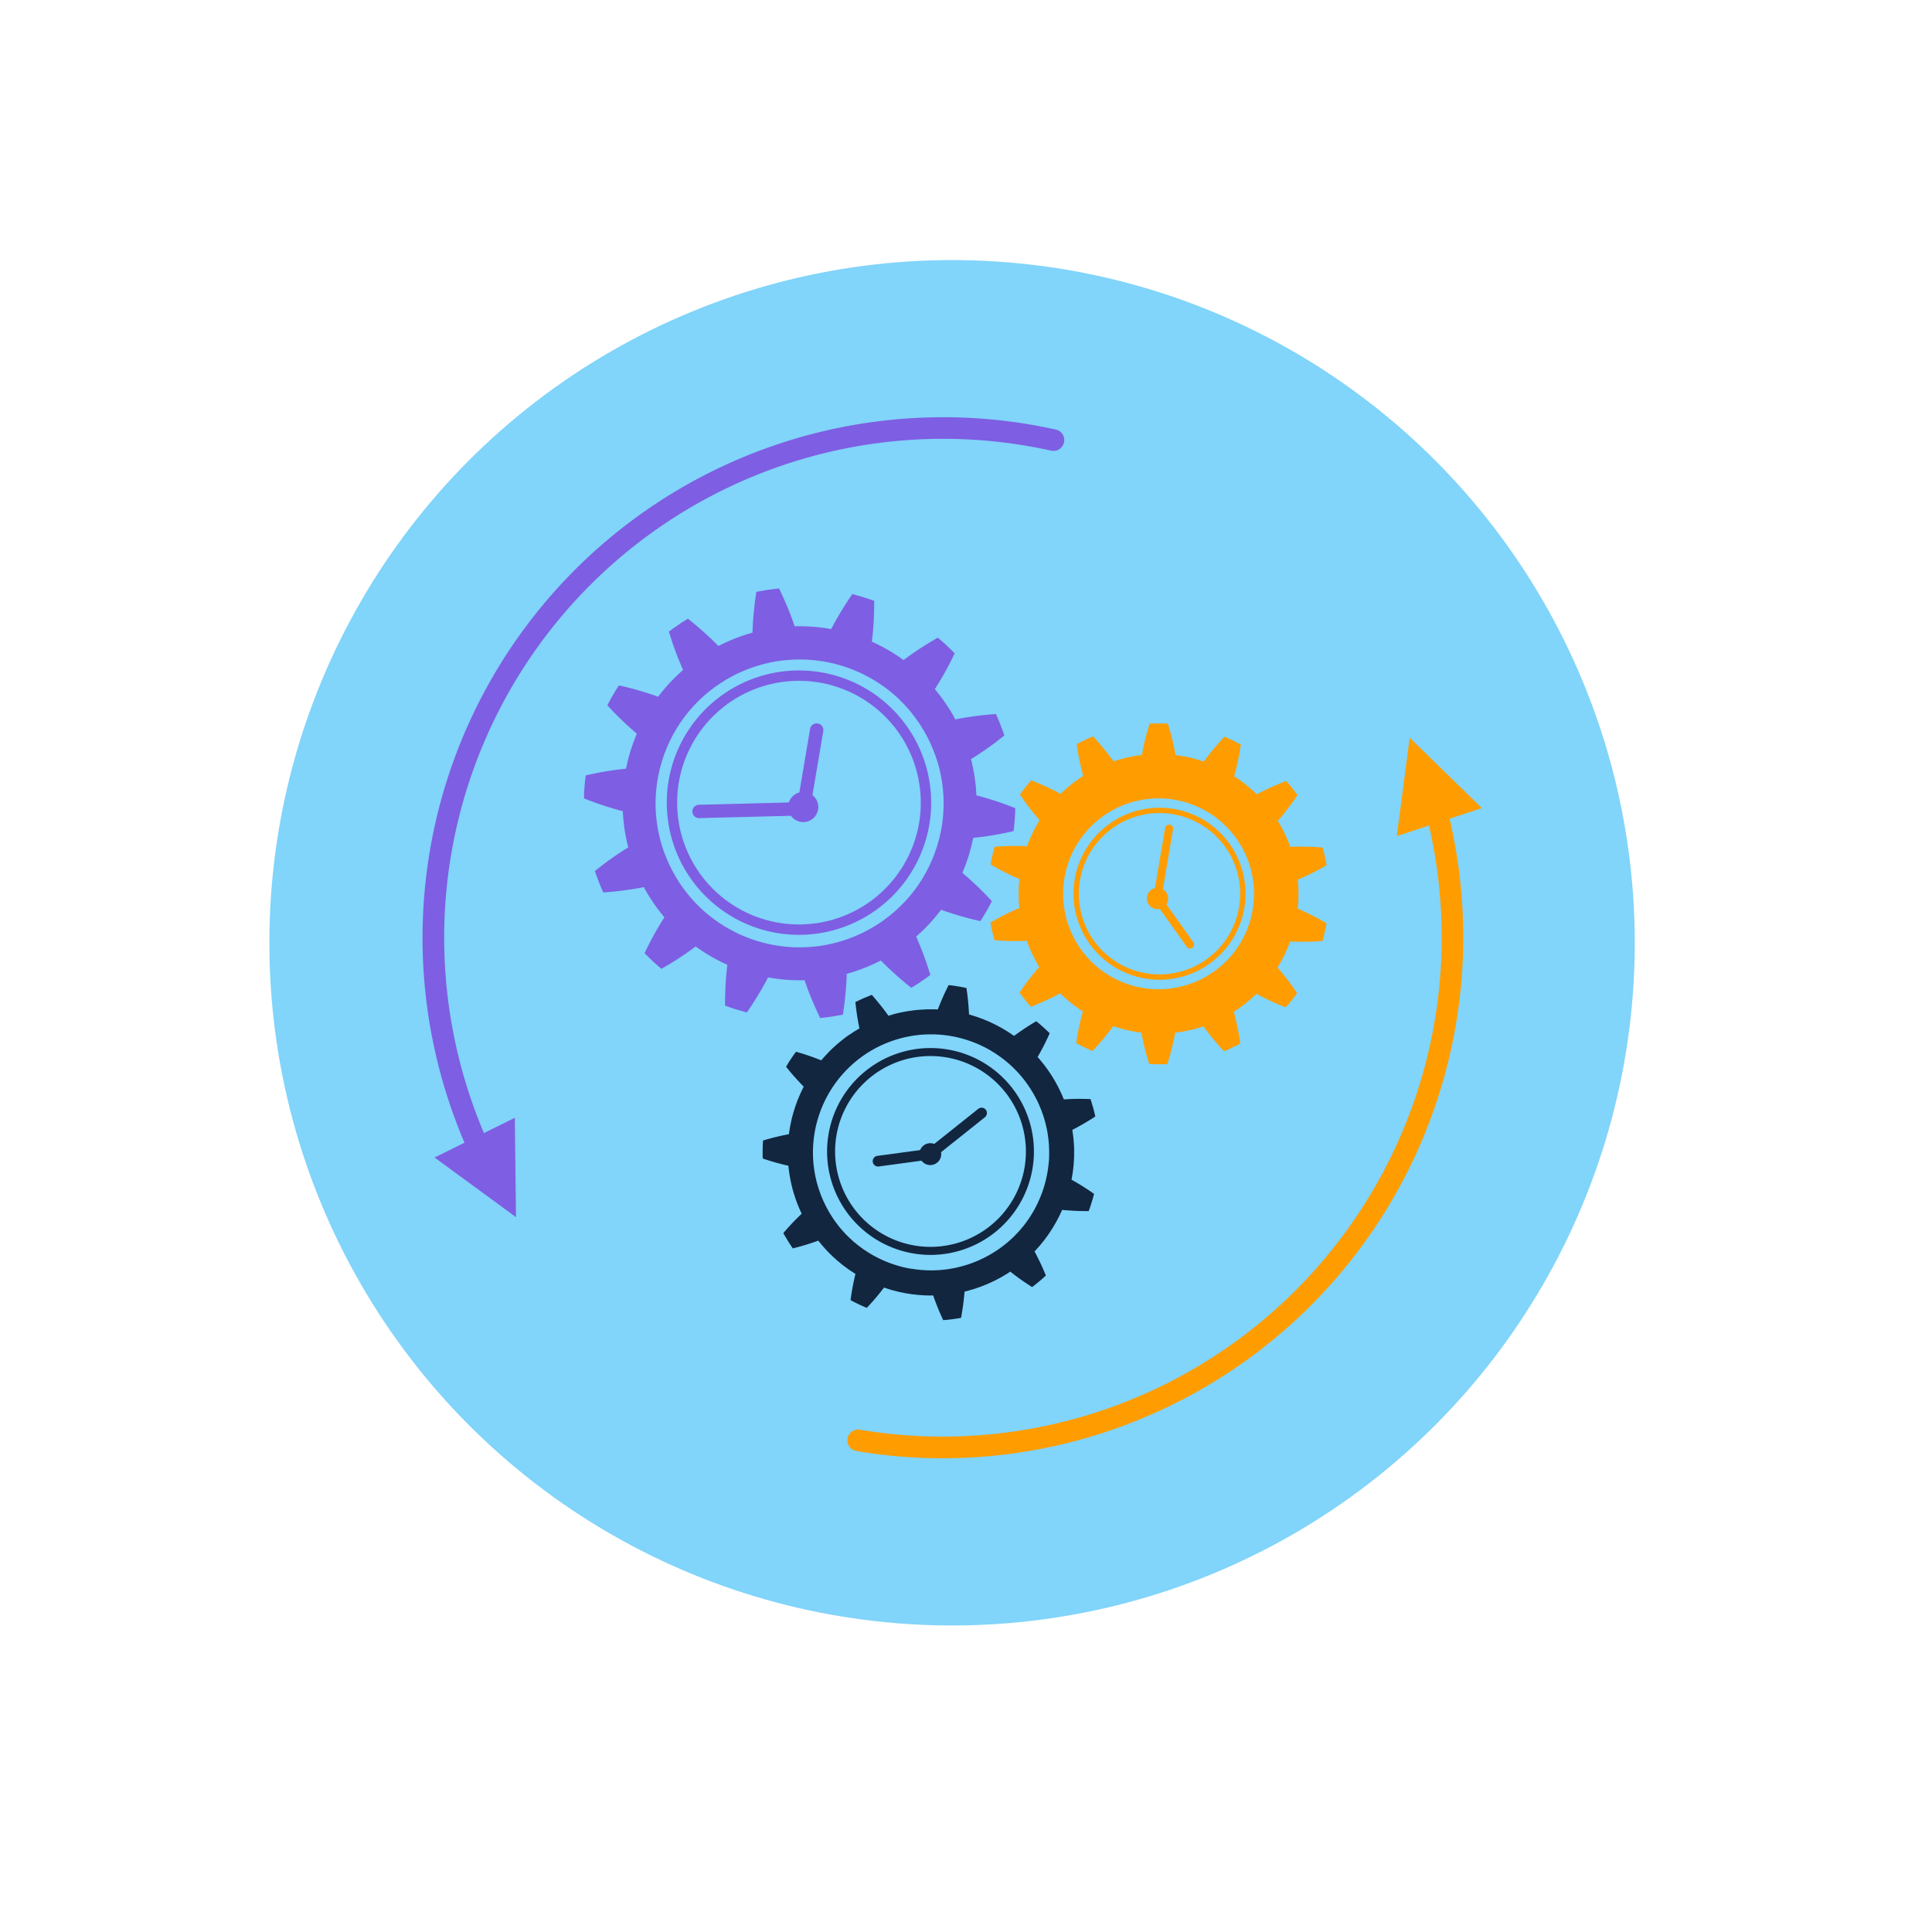 <svg xmlns="http://www.w3.org/2000/svg" xmlns:xlink="http://www.w3.org/1999/xlink" width="208" height="208" viewBox="0 0 208 208">
  <defs>
    <filter id="Elipse_4062" x="0" y="0" width="208" height="208" filterUnits="userSpaceOnUse">
      <feOffset dy="3" input="SourceAlpha"/>
      <feGaussianBlur stdDeviation="3" result="blur"/>
      <feFlood flood-opacity="0.161"/>
      <feComposite operator="in" in2="blur"/>
      <feComposite in="SourceGraphic"/>
    </filter>
  </defs>
  <g id="Grupo_73301" data-name="Grupo 73301" transform="translate(-386 -1008)">
    <g transform="matrix(1, 0, 0, 1, 386, 1008)" filter="url(#Elipse_4062)">
      <circle id="Elipse_4062-2" data-name="Elipse 4062" cx="95" cy="95" r="95" transform="translate(9 6)" fill="#fff"/>
    </g>
    <circle id="Elipse_4063" data-name="Elipse 4063" cx="73.5" cy="73.5" r="73.5" transform="translate(415 1036)" fill="#81d4fa"/>
    <g id="Grupo_72976" data-name="Grupo 72976" transform="translate(-317.476 -2172.487)">
      <g id="Grupo_72972" data-name="Grupo 72972" transform="translate(785.59 3286.543)">
        <path id="Trazado_144511" data-name="Trazado 144511" d="M896.7,3468.672l.112-.026c.071-.019.175-.038.3-.076l.414-.122c.152-.042.313-.092.471-.15l.467-.163c.149-.054.284-.114.4-.16l.39-.159.382-.178c.114-.055.249-.114.39-.186l.437-.231c.15-.077.3-.161.431-.244l.371-.222c.11-.063.194-.126.256-.166l.1-.064s.555.443,1.145.86,1.2.8,1.2.8l.243-.181c.145-.11.33-.268.518-.421s.369-.315.5-.438l.224-.2s-.267-.669-.578-1.321-.64-1.273-.64-1.273.031-.029.08-.084l.2-.227c.084-.094.185-.2.288-.322l.313-.384c.216-.259.405-.538.559-.739l.235-.35.065-.1c.039-.062.1-.147.166-.256.126-.219.313-.5.466-.8l.234-.437.186-.39.131-.276.045-.107s.7.07,1.424.1c.361.017.721.024.989.025h.45l.1-.285c.065-.17.138-.4.209-.633s.145-.462.188-.64l.076-.293-.37-.257c-.222-.152-.52-.35-.827-.542-.61-.384-1.229-.727-1.229-.727s.037-.165.074-.415c.02-.125.043-.27.068-.427s.037-.324.057-.492c.044-.334.052-.672.071-.924.01-.126.008-.231.01-.3v-.116s0-.168.005-.421-.013-.59-.04-.926-.055-.672-.1-.922l-.057-.417s.628-.321,1.248-.685c.31-.181.619-.37.849-.515l.378-.245-.07-.3c-.046-.176-.092-.415-.165-.646l-.188-.64c-.054-.174-.1-.287-.1-.287s-.727-.031-1.44-.022c-.355,0-.714.016-.983.031l-.446.026-.159-.39c-.1-.231-.245-.536-.392-.84-.3-.6-.659-1.176-.659-1.176s-.084-.146-.227-.354l-.24-.359c-.088-.131-.193-.264-.292-.4-.2-.275-.416-.53-.576-.726-.079-.1-.148-.178-.2-.232l-.078-.086s.358-.612.685-1.255.618-1.3.618-1.3-.339-.347-.706-.667l-.265-.238-.24-.2-.235-.192s-.623.359-1.224.76-1.17.817-1.17.817l-.094-.068-.254-.169-.359-.239-.425-.255c-.286-.178-.591-.324-.811-.448l-.379-.183s-.151-.075-.382-.179l-.4-.167c-.145-.063-.3-.125-.461-.181l-.465-.169-.412-.128-.292-.091-.112-.029s-.03-.707-.1-1.423c-.034-.359-.077-.718-.115-.983l-.065-.445-.3-.062c-.177-.04-.416-.081-.656-.118-.478-.085-.961-.129-.961-.129l-.2.4c-.119.242-.273.564-.418.9-.294.659-.545,1.321-.545,1.321s-.168-.015-.421-.014-.59-.01-.927.008-.673.042-.925.063c-.126.009-.231.021-.3.033l-.115.016-.418.057c-.249.039-.581.1-.911.169s-.658.149-.9.227l-.4.118-.261-.363c-.158-.213-.373-.5-.6-.777-.444-.562-.927-1.108-.927-1.108s-.113.044-.281.112l-.616.251-.6.281c-.164.077-.273.13-.273.13s.072.726.183,1.433c.054.354.116.7.165.965l.089.438-.361.216c-.221.124-.495.321-.777.5s-.545.4-.743.553l-.326.268-.09.073c-.058.046-.138.114-.23.2-.186.171-.441.392-.674.636s-.467.486-.636.674-.275.319-.275.319-.656-.265-1.34-.5c-.342-.118-.682-.224-.941-.3l-.433-.126s-.3.385-.558.793c-.136.2-.269.4-.359.562l-.156.26.283.35c.169.208.4.483.644.752.477.54.975,1.042.975,1.042l-.055.1-.132.276-.186.39-.192.457c-.068.154-.129.311-.181.461l-.148.406c-.081.24-.128.4-.128.4l-.123.4c-.059.246-.159.568-.222.9l-.1.485-.069.426-.048.3-.014.115s-.694.13-1.394.3-1.389.381-1.389.381l-.019.3c-.006.091-.012.2-.018.31s0,.235-.005.357c-.015.486.01.971.01.971s.682.236,1.373.429,1.387.35,1.387.35l.01.115c0,.074.016.178.035.3.036.25.073.586.142.916.033.165.058.332.095.486l.1.42c.055.247.106.408.106.408s.18.65.415,1.282c.123.314.249.626.35.858l.178.382-.322.309c-.193.188-.446.442-.69.7-.491.517-.962,1.071-.962,1.071s.055.108.145.266l.342.573c.12.211.264.407.362.56l.169.252.437-.111c.263-.07.612-.167.955-.272.688-.208,1.351-.45,1.351-.45l.268.325c.156.2.384.447.612.7s.474.479.652.659l.313.282.086.078c.055.048.131.122.23.2.2.157.451.381.726.575.136.1.27.2.4.293l.359.239c.208.144.354.228.354.228s-.169.688-.3,1.4c-.068.355-.126.709-.165.975l-.063.446.267.143c.159.09.378.193.6.3s.437.209.606.276l.279.117.307-.33c.182-.2.421-.467.654-.743.467-.549.894-1.113.894-1.113l.109.04.291.092.412.129.479.125c.325.092.658.146.9.2.123.028.228.039.3.052l.114.018.416.066c.252.023.585.074.922.092l.494.03c.158.007.305.005.432.008l.305,0c.074,0,.116,0,.116,0s.228.668.5,1.334.576,1.322.576,1.322l.3-.026c.182-.015.424-.035.664-.072s.482-.063.661-.094l.3-.055s.135-.713.228-1.419S896.7,3468.672,896.7,3468.672Zm-5.939-2.484-.351-.074-.216-.044-.237-.062a12.792,12.792,0,0,1-4.48-2.134c-.279-.2-.487-.389-.644-.51s-.233-.207-.233-.207l-.231-.208c-.074-.066-.156-.155-.255-.251s-.213-.2-.323-.332a12.366,12.366,0,0,1-1.51-1.978,13.448,13.448,0,0,1-1.1-2.241c-.108-.323-.213-.588-.261-.781l-.088-.3s-.036-.108-.079-.3-.117-.468-.173-.8a12.643,12.643,0,0,1,.083-4.953c.031-.167.071-.318.107-.452l.089-.347.094-.3.093-.3.123-.337c.045-.131.1-.277.169-.433a12.72,12.72,0,0,1,2.747-4.128,10.909,10.909,0,0,1,.834-.766l.24-.2c.074-.066.173-.134.284-.217s.233-.179.375-.274a12.756,12.756,0,0,1,4.55-1.988c.165-.04.32-.062.455-.089s.253-.051.352-.061l.309-.042a10.988,10.988,0,0,1,1.128-.092,12.722,12.722,0,0,1,4.9.79c.161.055.306.114.433.17l.331.138.282.135.282.134.315.17c.123.064.261.137.4.229a12.635,12.635,0,0,1,3.691,3.3c.208.269.361.508.471.673s.168.262.168.262l.16.268c.108.167.232.423.4.722a13.417,13.417,0,0,1,.9,2.331,12.385,12.385,0,0,1,.425,2.451c.019.169.017.325.024.463s.013.258.011.357c0,.2,0,.312,0,.312s0,.113-.006.311-.018.482-.064.819a12.781,12.781,0,0,1-1.478,4.738l-.115.216-.114.189-.184.307-.172.26-.173.26-.213.288c-.082.111-.172.239-.283.367a12.431,12.431,0,0,1-1.741,1.777,12.862,12.862,0,0,1-2.057,1.4l-.411.218-.325.152-.283.133-.29.117-.333.135-.439.153a12.913,12.913,0,0,1-2.427.556,12.424,12.424,0,0,1-2.487.069c-.17-.006-.325-.026-.462-.042l-.356-.04-.308-.05Z" transform="translate(-874.966 -3435.676)" fill="#12263f"/>
        <path id="Trazado_144512" data-name="Trazado 144512" d="M916.25,3487.39a.575.575,0,0,1-.077-1.144l5.446-.74,5.423-4.323a.575.575,0,1,1,.717.9l-5.671,4.521-5.76.782A.564.564,0,0,1,916.25,3487.39Z" transform="translate(-903.837 -3467.859)" fill="#12263f"/>
        <path id="Trazado_144513" data-name="Trazado 144513" d="M935.292,3495.579a1.177,1.177,0,1,1-.964-1.357A1.176,1.176,0,0,1,935.292,3495.579Z" transform="translate(-916.09 -3477.184)" fill="#12263f"/>
        <path id="Trazado_144514" data-name="Trazado 144514" d="M909.95,3481.248a11.26,11.26,0,0,1-1.88-.158,11.134,11.134,0,1,1,12.834-9.123h0a11.14,11.14,0,0,1-10.954,9.281Zm-.029-21.41a10.272,10.272,0,1,0,10.133,11.985h0a10.279,10.279,0,0,0-10.133-11.985Z" transform="translate(-891.861 -3452.2)" fill="#12263f"/>
      </g>
      <g id="Grupo_72974" data-name="Grupo 72974" transform="translate(810.114 3258.354)">
        <path id="Trazado_144515" data-name="Trazado 144515" d="M1023.457,3389.616a.43.43,0,0,1-.352-.181l-3.636-5.114,1.3-7.686a.431.431,0,0,1,.85.144l-1.24,7.333,3.429,4.823a.431.431,0,0,1-.351.681Z" transform="translate(-1001.97 -3365.361)" fill="#ff9d00"/>
        <g id="Grupo_72973" data-name="Grupo 72973">
          <path id="Trazado_144516" data-name="Trazado 144516" d="M991.837,3367.117c-.29-.407-.694-.94-1.11-1.448-.178-.218-.358-.429-.533-.63.092-.154.176-.3.255-.436.165-.271.277-.511.364-.674l.133-.258.12-.265c.074-.169.193-.406.3-.7.057-.146.12-.3.184-.47.266.013.544.022.825.027.656.012,1.324,0,1.824-.027s.829-.055.829-.055.033-.118.083-.294c.024-.089.055-.191.082-.3l.081-.35.079-.351.036-.161.026-.146.054-.3s-.288-.173-.722-.414l-.352-.191-.4-.208c-.278-.141-.576-.287-.874-.426-.255-.119-.51-.233-.754-.338.022-.178.028-.347.042-.5.03-.316.03-.58.036-.765l.007-.291-.007-.29c0-.185-.005-.449-.033-.765-.006-.079-.012-.161-.018-.247s-.012-.169-.024-.256c.245-.1.5-.217.756-.336.6-.275,1.195-.58,1.627-.818s.725-.41.725-.41l-.052-.3c-.031-.18-.088-.418-.139-.657-.027-.119-.05-.239-.08-.35l-.081-.3-.079-.295-.228-.018c-.145-.011-.351-.027-.6-.039-.5-.027-1.165-.045-1.821-.037-.279,0-.56.012-.829.024-.06-.169-.119-.327-.177-.472-.118-.294-.228-.535-.3-.706-.037-.085-.071-.149-.092-.194l-.033-.068-.127-.261c-.076-.169-.21-.4-.36-.676-.078-.136-.164-.281-.258-.434.177-.2.359-.414.54-.632.213-.256.417-.513.6-.758s.361-.479.507-.682c.292-.406.479-.686.479-.686l-.048-.069-.132-.177-.406-.537-.43-.517-.143-.17-.057-.062s-.316.119-.777.311c-.231.1-.5.211-.78.338s-.578.266-.875.415c-.253.126-.5.256-.738.382-.127-.126-.249-.243-.364-.349l-.323-.288-.135-.12c-.042-.036-.083-.067-.119-.1l-.226-.182-.226-.182c-.148-.111-.363-.264-.619-.451-.129-.088-.271-.181-.422-.277.072-.258.144-.53.212-.805.156-.637.285-1.284.372-1.778s.134-.827.134-.827-.026-.016-.074-.04l-.2-.1-.6-.307-.61-.277-.2-.091c-.049-.022-.077-.033-.077-.033s-.233.244-.566.617-.761.877-1.164,1.4c-.174.224-.342.449-.5.665-.169-.059-.33-.113-.479-.16-.305-.085-.559-.159-.738-.206l-.283-.065-.283-.064c-.045-.01-.095-.023-.149-.033l-.178-.031-.426-.075c-.155-.024-.323-.047-.5-.069-.047-.263-.1-.539-.158-.816-.067-.326-.142-.644-.217-.944s-.15-.581-.218-.822c-.135-.481-.239-.8-.239-.8l-.084-.006-.222-.007-.673-.017-.672.014-.222.006-.084.006s-.1.321-.241.8c-.069.24-.145.521-.221.82s-.151.619-.22.944c-.059.277-.113.552-.161.815-.178.021-.345.044-.5.067-.312.055-.574.092-.754.136l-.284.062-.074.017c-.048.011-.12.024-.209.048-.178.05-.435.113-.738.2-.15.045-.311.1-.48.154-.157-.218-.325-.444-.5-.665-.4-.519-.827-1.028-1.158-1.405-.166-.19-.306-.342-.4-.449l-.156-.167-.281.12-.287.124c-.105.045-.214.1-.324.154-.219.108-.441.211-.6.3l-.268.147s.045.332.128.823.213,1.145.367,1.784c.066.274.135.544.206.8-.076.045-.147.093-.216.141l-.2.139c-.265.174-.473.337-.621.448l-.232.175-.223.186c-.141.119-.348.283-.578.5-.114.107-.243.217-.368.345-.234-.126-.482-.256-.733-.382-.294-.148-.592-.291-.876-.421l-.411-.185-.368-.157c-.459-.192-.772-.31-.772-.31l-.2.229-.1.111-.1.128-.226.28-.225.281c-.07.091-.131.179-.186.252l-.18.247s.184.28.471.684.693.94,1.11,1.447c.178.218.358.43.533.631-.092.154-.176.3-.255.436-.165.271-.276.511-.364.674l-.133.258-.12.265c-.074.169-.193.406-.3.7-.057.146-.121.3-.184.47-.266-.013-.544-.022-.825-.027-.656-.012-1.324,0-1.823.027s-.829.055-.829.055l-.083.294c-.024.088-.055.191-.082.3l-.081.35-.079.351-.036.161-.026.146-.053.3s.287.173.722.414l.352.191.4.208c.278.142.575.287.874.426.255.119.51.233.754.338-.022.178-.029.347-.042.5-.03.316-.03.58-.036.764l-.007.291.006.291c0,.184.005.449.033.765l.017.246c.005.083.012.169.024.256-.245.1-.5.217-.756.336-.6.275-1.195.58-1.627.819s-.725.41-.725.41l.051.3c.031.181.088.418.139.657.027.119.05.239.08.35l.081.3.08.295.228.018c.145.011.351.027.6.039.5.027,1.165.046,1.82.037.279,0,.56-.011.829-.023.06.168.119.327.177.472.117.294.227.534.3.705.036.085.071.149.092.194l.033.068.127.261c.076.168.209.4.36.675.078.136.164.282.257.434-.177.2-.359.413-.54.631-.213.255-.417.513-.6.758s-.361.479-.507.682c-.292.406-.479.686-.479.686l.047.069.133.178.406.536.43.517.142.17.056.062s.316-.119.778-.311c.231-.1.5-.211.779-.338s.578-.266.875-.415c.253-.126.5-.256.738-.382.127.126.25.243.364.35l.323.288.135.12c.042.036.083.067.119.1l.226.182.226.182c.148.111.363.264.619.451.13.088.271.181.422.277-.072.258-.144.529-.212.8-.156.638-.285,1.285-.372,1.779s-.134.827-.134.827.026.016.073.04l.2.1.6.307.61.278.2.091c.048.022.077.033.077.033s.233-.244.566-.618.761-.876,1.164-1.395c.174-.224.342-.449.5-.665.169.059.33.112.479.16.305.085.559.159.738.206l.283.064.283.065c.045.01.095.023.149.033l.177.031.426.075c.155.024.322.047.5.068.047.263.1.539.158.816.067.326.142.644.217.944s.151.581.218.821c.136.481.239.8.239.8l.084.006.222.007.672.017.672-.015.222-.006.084-.006s.1-.321.241-.8c.068-.24.145-.52.221-.82s.151-.619.22-.944c.059-.277.113-.552.16-.815.178-.021.345-.044.5-.067.312-.054.574-.091.754-.136l.284-.062.074-.016c.048-.011.12-.024.209-.048.178-.05.435-.112.738-.2.15-.045.311-.1.48-.155.157.219.325.445.5.665.4.519.827,1.028,1.158,1.405.166.189.306.342.4.448l.156.167.28-.12.287-.124c.1-.045.213-.1.324-.154.219-.108.44-.211.6-.3l.268-.146s-.045-.333-.128-.823-.213-1.145-.367-1.784c-.066-.274-.135-.544-.206-.8.076-.045.147-.093.216-.14l.2-.139c.265-.174.473-.337.62-.448l.232-.175.223-.186c.141-.119.349-.283.578-.5.113-.108.243-.218.368-.345.234.126.482.256.733.382.294.148.593.291.876.421l.411.185.368.157c.459.192.772.31.772.31l.2-.229.1-.111.1-.128.226-.279.225-.281c.07-.091.132-.178.186-.252l.18-.247S992.124,3367.522,991.837,3367.117Zm-19.884-1.29a10.275,10.275,0,1,1,14.155-3.285A10.287,10.287,0,0,1,971.952,3365.827Z" transform="translate(-959.293 -3338.744)" fill="#ff9d00"/>
        </g>
        <circle id="Elipse_4500" data-name="Elipse 4500" cx="1.15" cy="1.15" r="1.15" transform="matrix(0.346, -0.938, 0.938, 0.346, 16.503, 19.54)" fill="#ff9d00"/>
        <path id="Trazado_144517" data-name="Trazado 144517" d="M999.282,3388.529a9.259,9.259,0,1,1,9.124-7.716A9.256,9.256,0,0,1,999.282,3388.529Zm-.023-17.945a8.685,8.685,0,1,0,8.581,10.133h0a8.683,8.683,0,0,0-7.115-10.009A8.818,8.818,0,0,0,999.258,3370.584Z" transform="translate(-981.081 -3360.917)" fill="#ff9d00"/>
      </g>
      <g id="Grupo_72975" data-name="Grupo 72975" transform="translate(766.348 3243.856)">
        <path id="Trazado_144518" data-name="Trazado 144518" d="M850.328,3320.184c-.264-.238-.529-.469-.786-.687.086-.209.163-.41.236-.594.155-.37.248-.691.327-.912l.117-.348.1-.354c.06-.226.164-.544.245-.937.043-.193.093-.4.14-.623.336-.034.684-.076,1.037-.123.823-.11,1.656-.255,2.275-.381s1.026-.226,1.026-.226l.048-.384c.013-.115.032-.249.045-.394s.023-.3.034-.453.022-.309.033-.454c0-.073.01-.143.014-.209l0-.187c.006-.232.01-.387.01-.387s-.392-.162-.982-.38l-.476-.172-.54-.184c-.375-.124-.774-.249-1.173-.366-.342-.1-.682-.194-1.008-.28-.006-.226-.031-.439-.043-.637-.023-.4-.073-.73-.1-.963s-.046-.365-.046-.365l-.063-.362c-.041-.23-.092-.561-.187-.95l-.069-.305c-.022-.1-.047-.209-.078-.316.287-.177.584-.367.882-.563.694-.458,1.384-.952,1.879-1.333s.829-.651.829-.651l-.122-.367c-.074-.22-.189-.506-.3-.8-.057-.144-.108-.289-.166-.422l-.159-.363-.156-.354-.289.02c-.184.014-.444.034-.761.066-.632.062-1.466.165-2.284.3-.348.056-.7.121-1.032.188-.107-.2-.211-.387-.311-.558-.2-.346-.386-.625-.507-.825-.062-.1-.118-.173-.152-.225l-.055-.079-.209-.3c-.127-.2-.338-.457-.579-.777-.123-.155-.258-.321-.4-.494.183-.284.371-.585.555-.892.217-.36.424-.721.612-1.063s.36-.668.5-.949c.288-.563.469-.949.469-.949l-.073-.077-.2-.2-.609-.594-.636-.565-.211-.185-.082-.067s-.372.208-.913.536c-.271.164-.582.358-.911.571s-.672.442-1.016.686c-.293.206-.579.416-.85.618-.183-.133-.358-.257-.521-.368l-.459-.3-.191-.125c-.06-.037-.117-.068-.167-.1l-.318-.185-.318-.184c-.206-.111-.5-.262-.86-.447-.179-.085-.373-.175-.58-.265.041-.337.079-.69.112-1.047.074-.827.112-1.661.127-2.295s.01-1.059.01-1.059-.035-.015-.1-.036l-.264-.09-.8-.27-.816-.231-.269-.075c-.065-.019-.1-.027-.1-.027s-.245.35-.59.88-.785,1.241-1.191,1.965c-.175.313-.343.626-.5.927-.222-.042-.434-.078-.629-.108-.4-.048-.729-.093-.962-.117l-.366-.027-.366-.027c-.058,0-.123-.01-.193-.013l-.228-.005-.547-.013c-.2,0-.412,0-.638.01-.109-.321-.227-.656-.352-.991-.146-.395-.3-.778-.451-1.139s-.3-.7-.429-.985c-.261-.576-.451-.958-.451-.958l-.106.009-.278.033-.844.107-.838.146-.276.05-.1.023s-.069.421-.149,1.048c-.04.313-.082.678-.12,1.068s-.072.8-.1,1.222c-.021.357-.036.712-.046,1.05-.218.061-.424.121-.613.179-.38.127-.7.224-.916.314l-.343.131-.09.034c-.058.024-.145.052-.252.1-.213.1-.522.224-.885.395-.179.084-.371.18-.572.284-.238-.243-.49-.494-.746-.737-.6-.573-1.229-1.129-1.716-1.537-.244-.206-.447-.369-.591-.484l-.227-.18-.328.2-.336.21c-.123.077-.248.168-.376.254-.253.177-.511.348-.7.488l-.307.234s.119.407.316,1.005.484,1.391.8,2.161c.134.33.273.655.409.963-.086.071-.167.145-.243.217l-.229.213c-.3.268-.527.512-.691.678l-.257.263-.244.275c-.154.176-.382.42-.627.738-.122.156-.262.318-.395.5-.317-.114-.651-.228-.989-.339-.4-.129-.8-.251-1.175-.36l-.549-.153-.49-.126c-.61-.153-1.025-.241-1.025-.241l-.211.324-.1.158-.106.18-.229.393-.228.393c-.07.127-.13.249-.184.351l-.178.344s.284.314.72.766,1.046,1.043,1.663,1.6c.264.238.529.469.786.687-.086.209-.163.41-.236.594-.155.37-.248.691-.327.912l-.117.348-.1.354c-.06.226-.164.544-.245.937-.043.193-.093.4-.14.623-.336.035-.684.076-1.037.123-.823.11-1.656.255-2.275.381s-1.026.226-1.026.226l-.048.384c-.013.115-.032.249-.045.393s-.023.3-.034.454l-.033.453-.014.209,0,.187c-.006.232-.01.387-.01.387s.392.161.982.379l.476.173.539.183c.375.124.774.249,1.173.366.342.1.682.194,1.008.279.006.227.031.439.043.637.023.4.073.731.1.963s.046.364.046.364l.063.362c.041.23.092.56.187.95l.069.305c.022.1.047.209.079.316-.287.177-.585.367-.882.563-.694.458-1.384.952-1.879,1.333s-.829.651-.829.651l.122.366c.074.22.189.507.3.8.057.144.108.29.166.422l.158.363.156.354.289-.02c.183-.013.444-.034.761-.066.632-.062,1.466-.165,2.284-.3.348-.056.7-.121,1.032-.187.107.2.211.386.311.557.2.346.386.625.508.825.062.1.117.173.152.225l.055.079.209.3c.127.2.338.457.579.776.123.155.258.321.4.494-.183.285-.371.585-.555.892-.218.36-.424.721-.612,1.063s-.36.667-.5.949c-.288.563-.469.949-.469.949l.073.078.2.2.609.594.636.565.211.185.082.067s.372-.208.913-.536c.27-.164.582-.358.911-.571s.672-.442,1.016-.686c.293-.206.579-.416.85-.619.183.133.358.257.521.368l.459.3.191.125c.06.037.117.068.167.1l.318.185.318.185c.206.111.5.261.86.447.179.085.373.174.581.266-.041.336-.079.689-.112,1.046-.074.827-.112,1.661-.127,2.294s-.01,1.06-.01,1.06.036.015.1.036l.264.09.8.27.816.231.269.075c.065.019.1.027.1.027s.245-.35.59-.88.785-1.241,1.191-1.966c.175-.313.343-.627.5-.927.222.042.434.078.629.109.4.048.729.092.962.117l.366.027.367.027c.058,0,.123.011.193.013l.228.005.547.013c.2,0,.412,0,.638-.01.109.321.227.655.352.991.146.395.3.777.451,1.139s.3.7.429.986c.261.576.451.958.451.958l.106-.009.278-.034.844-.107.838-.146.276-.05.1-.023s.069-.421.149-1.048c.04-.313.082-.678.12-1.068s.072-.8.1-1.222c.021-.357.036-.712.046-1.05.218-.06.424-.121.613-.179.38-.128.7-.223.916-.313l.343-.132.09-.034c.058-.024.145-.053.252-.1.213-.1.522-.223.885-.394.179-.084.371-.179.572-.284.238.243.49.494.746.738.6.573,1.229,1.129,1.716,1.537.244.206.447.369.591.484l.227.18.328-.2.336-.21c.123-.077.248-.168.376-.254.253-.177.511-.348.7-.488l.307-.234s-.119-.407-.316-1.005-.484-1.391-.8-2.161c-.134-.33-.273-.654-.409-.963.086-.071.167-.144.243-.217l.229-.213c.3-.268.527-.512.691-.679l.257-.263.244-.275c.154-.176.382-.42.627-.738.122-.156.262-.318.395-.5.317.114.651.228.989.338.4.128.8.251,1.175.36l.549.153.49.126c.61.153,1.025.241,1.025.241l.211-.325.1-.157.106-.181.229-.393.228-.394c.07-.127.13-.248.184-.351l.178-.343s-.284-.315-.72-.766S850.945,3320.739,850.328,3320.184Zm-7.162,2.592c-.133.135-.318.335-.562.552l-.186.173c-.063.061-.13.123-.2.181l-.449.379c-.16.126-.33.252-.5.383l-.128.1-.134.092-.268.185a16.148,16.148,0,0,1-2.074,1.191c-.3.139-.548.241-.721.321-.087.039-.158.062-.206.081l-.073.028-.279.107c-.175.076-.437.151-.746.256a16.458,16.458,0,0,1-2.326.541,16.666,16.666,0,0,1-2.378.168l-.444-.01-.185,0c-.057,0-.11-.008-.157-.011l-.3-.022-.3-.021-.781-.095a15.686,15.686,0,0,1-4.56-1.41l-.7-.363-.258-.151-.258-.15c-.041-.024-.088-.048-.136-.079l-.155-.1-.372-.242a15.167,15.167,0,0,1-3.483-3.241c-.2-.261-.369-.471-.471-.632l-.17-.246-.045-.064c-.028-.043-.074-.1-.124-.183-.1-.163-.248-.39-.413-.672a16.1,16.1,0,0,1-1.039-2.154l-.117-.3-.059-.151-.05-.153c-.065-.2-.135-.4-.2-.6l-.156-.566c-.027-.089-.047-.178-.065-.264l-.056-.248c-.079-.316-.119-.585-.152-.772l-.053-.294s-.013-.108-.036-.3-.065-.457-.082-.782c-.01-.163-.032-.338-.036-.524s-.01-.383-.016-.586c.006-.406.007-.841.048-1.273l.023-.324c.013-.107.027-.214.04-.32l.038-.315c.007-.052.012-.1.02-.155l.027-.152.1-.579.117-.514c.064-.32.152-.58.2-.764l.08-.289.1-.284c.065-.18.138-.444.266-.744l.194-.49.244-.535.063-.14c.022-.047.048-.092.072-.139l.146-.282.147-.287.164-.28c.21-.38.454-.739.679-1.078l.344-.475c.109-.152.226-.284.325-.412.2-.259.384-.456.509-.6l.2-.224.209-.213c.133-.135.318-.335.562-.552l.186-.173c.063-.061.13-.123.2-.181l.449-.379c.16-.126.33-.251.5-.383l.128-.1.134-.091.268-.185a16.123,16.123,0,0,1,2.074-1.191c.3-.139.548-.241.721-.321.087-.039.159-.061.206-.081l.073-.028.28-.107c.175-.075.437-.15.746-.256a16.459,16.459,0,0,1,2.326-.54,16.708,16.708,0,0,1,2.378-.169l.444.011.185,0c.057,0,.11.008.157.011l.3.022.3.021.781.095a15.667,15.667,0,0,1,4.56,1.41l.7.363.258.151.258.149c.041.024.088.049.136.079l.155.1.372.241a15.187,15.187,0,0,1,3.483,3.241c.2.261.369.471.471.632l.17.246.045.064c.028.042.074.1.124.183.1.164.248.39.413.672a16.14,16.14,0,0,1,1.039,2.154l.117.3.059.151.05.153c.065.2.135.4.2.6l.156.566c.027.09.047.178.065.264s.037.169.056.248c.079.316.119.585.152.772l.053.294.036.3c.022.189.065.457.082.782.01.162.032.337.036.524s.01.383.015.586c-.006.406-.007.841-.048,1.273l-.023.324c-.013.107-.027.215-.04.32l-.038.316c-.007.052-.012.1-.019.155l-.027.152-.1.579-.117.514c-.064.32-.152.58-.2.765l-.08.289-.1.284c-.065.179-.138.443-.266.744l-.194.491-.244.534-.063.141c-.022.046-.048.092-.072.138l-.146.282-.147.287-.164.28c-.21.38-.454.739-.679,1.078l-.344.475c-.108.151-.226.284-.325.412-.2.259-.384.456-.509.6l-.2.224Z" transform="translate(-808.801 -3288.892)" fill="#7e5ee3"/>
        <path id="Trazado_144519" data-name="Trazado 144519" d="M849.588,3348.993a.719.719,0,0,1-.018-1.437l10.657-.272,1.333-7.89a.718.718,0,0,1,1.417.24l-1.531,9.057-11.839.3Z" transform="translate(-837.217 -3324.283)" fill="#7e5ee3"/>
        <path id="Trazado_144520" data-name="Trazado 144520" d="M887.611,3366.074a1.62,1.62,0,1,1-1.328-1.868A1.62,1.62,0,0,1,887.611,3366.074Z" transform="translate(-862.409 -3342.288)" fill="#7e5ee3"/>
        <path id="Trazado_144521" data-name="Trazado 144521" d="M853.726,3347.659a14.231,14.231,0,1,1,14-11.861h0a14.237,14.237,0,0,1-14,11.861Zm-.037-27.348a13.116,13.116,0,1,0,12.938,15.3h0a13.124,13.124,0,0,0-12.938-15.3Z" transform="translate(-830.548 -3310.384)" fill="#7e5ee3"/>
      </g>
      <path id="Trazado_144522" data-name="Trazado 144522" d="M916.572,3439.743a55.648,55.648,0,0,1-9.282-.782,1.163,1.163,0,0,1,.388-2.294,53.733,53.733,0,0,0,61.112-65.652,1.163,1.163,0,1,1,2.261-.549,56.094,56.094,0,0,1-54.478,69.277Z" transform="translate(-111.612 -102.256)" fill="#ff9d00"/>
      <path id="Trazado_144523" data-name="Trazado 144523" d="M755.942,3307.216a1.163,1.163,0,0,1-1.041-.643,56.32,56.32,0,0,1-4.355-11.9,56.053,56.053,0,0,1,66.568-67.946,1.163,1.163,0,1,1-.5,2.271,53.715,53.715,0,0,0-63.8,65.126,54.017,54.017,0,0,0,4.174,11.41,1.164,1.164,0,0,1-1.039,1.685Z" transform="translate(0 0)" fill="#7e5ee3"/>
      <path id="Trazado_144524" data-name="Trazado 144524" d="M753.489,3489.076l8.638-4.277.124,10.694Z" transform="translate(-3.226 -183.97)" fill="#7e5ee3"/>
      <path id="Trazado_144525" data-name="Trazado 144525" d="M1118.867,3351.641l-9.154,3.018,1.383-10.6Z" transform="translate(-255.855 -84.156)" fill="#ff9d00"/>
    </g>
  </g>
</svg>
